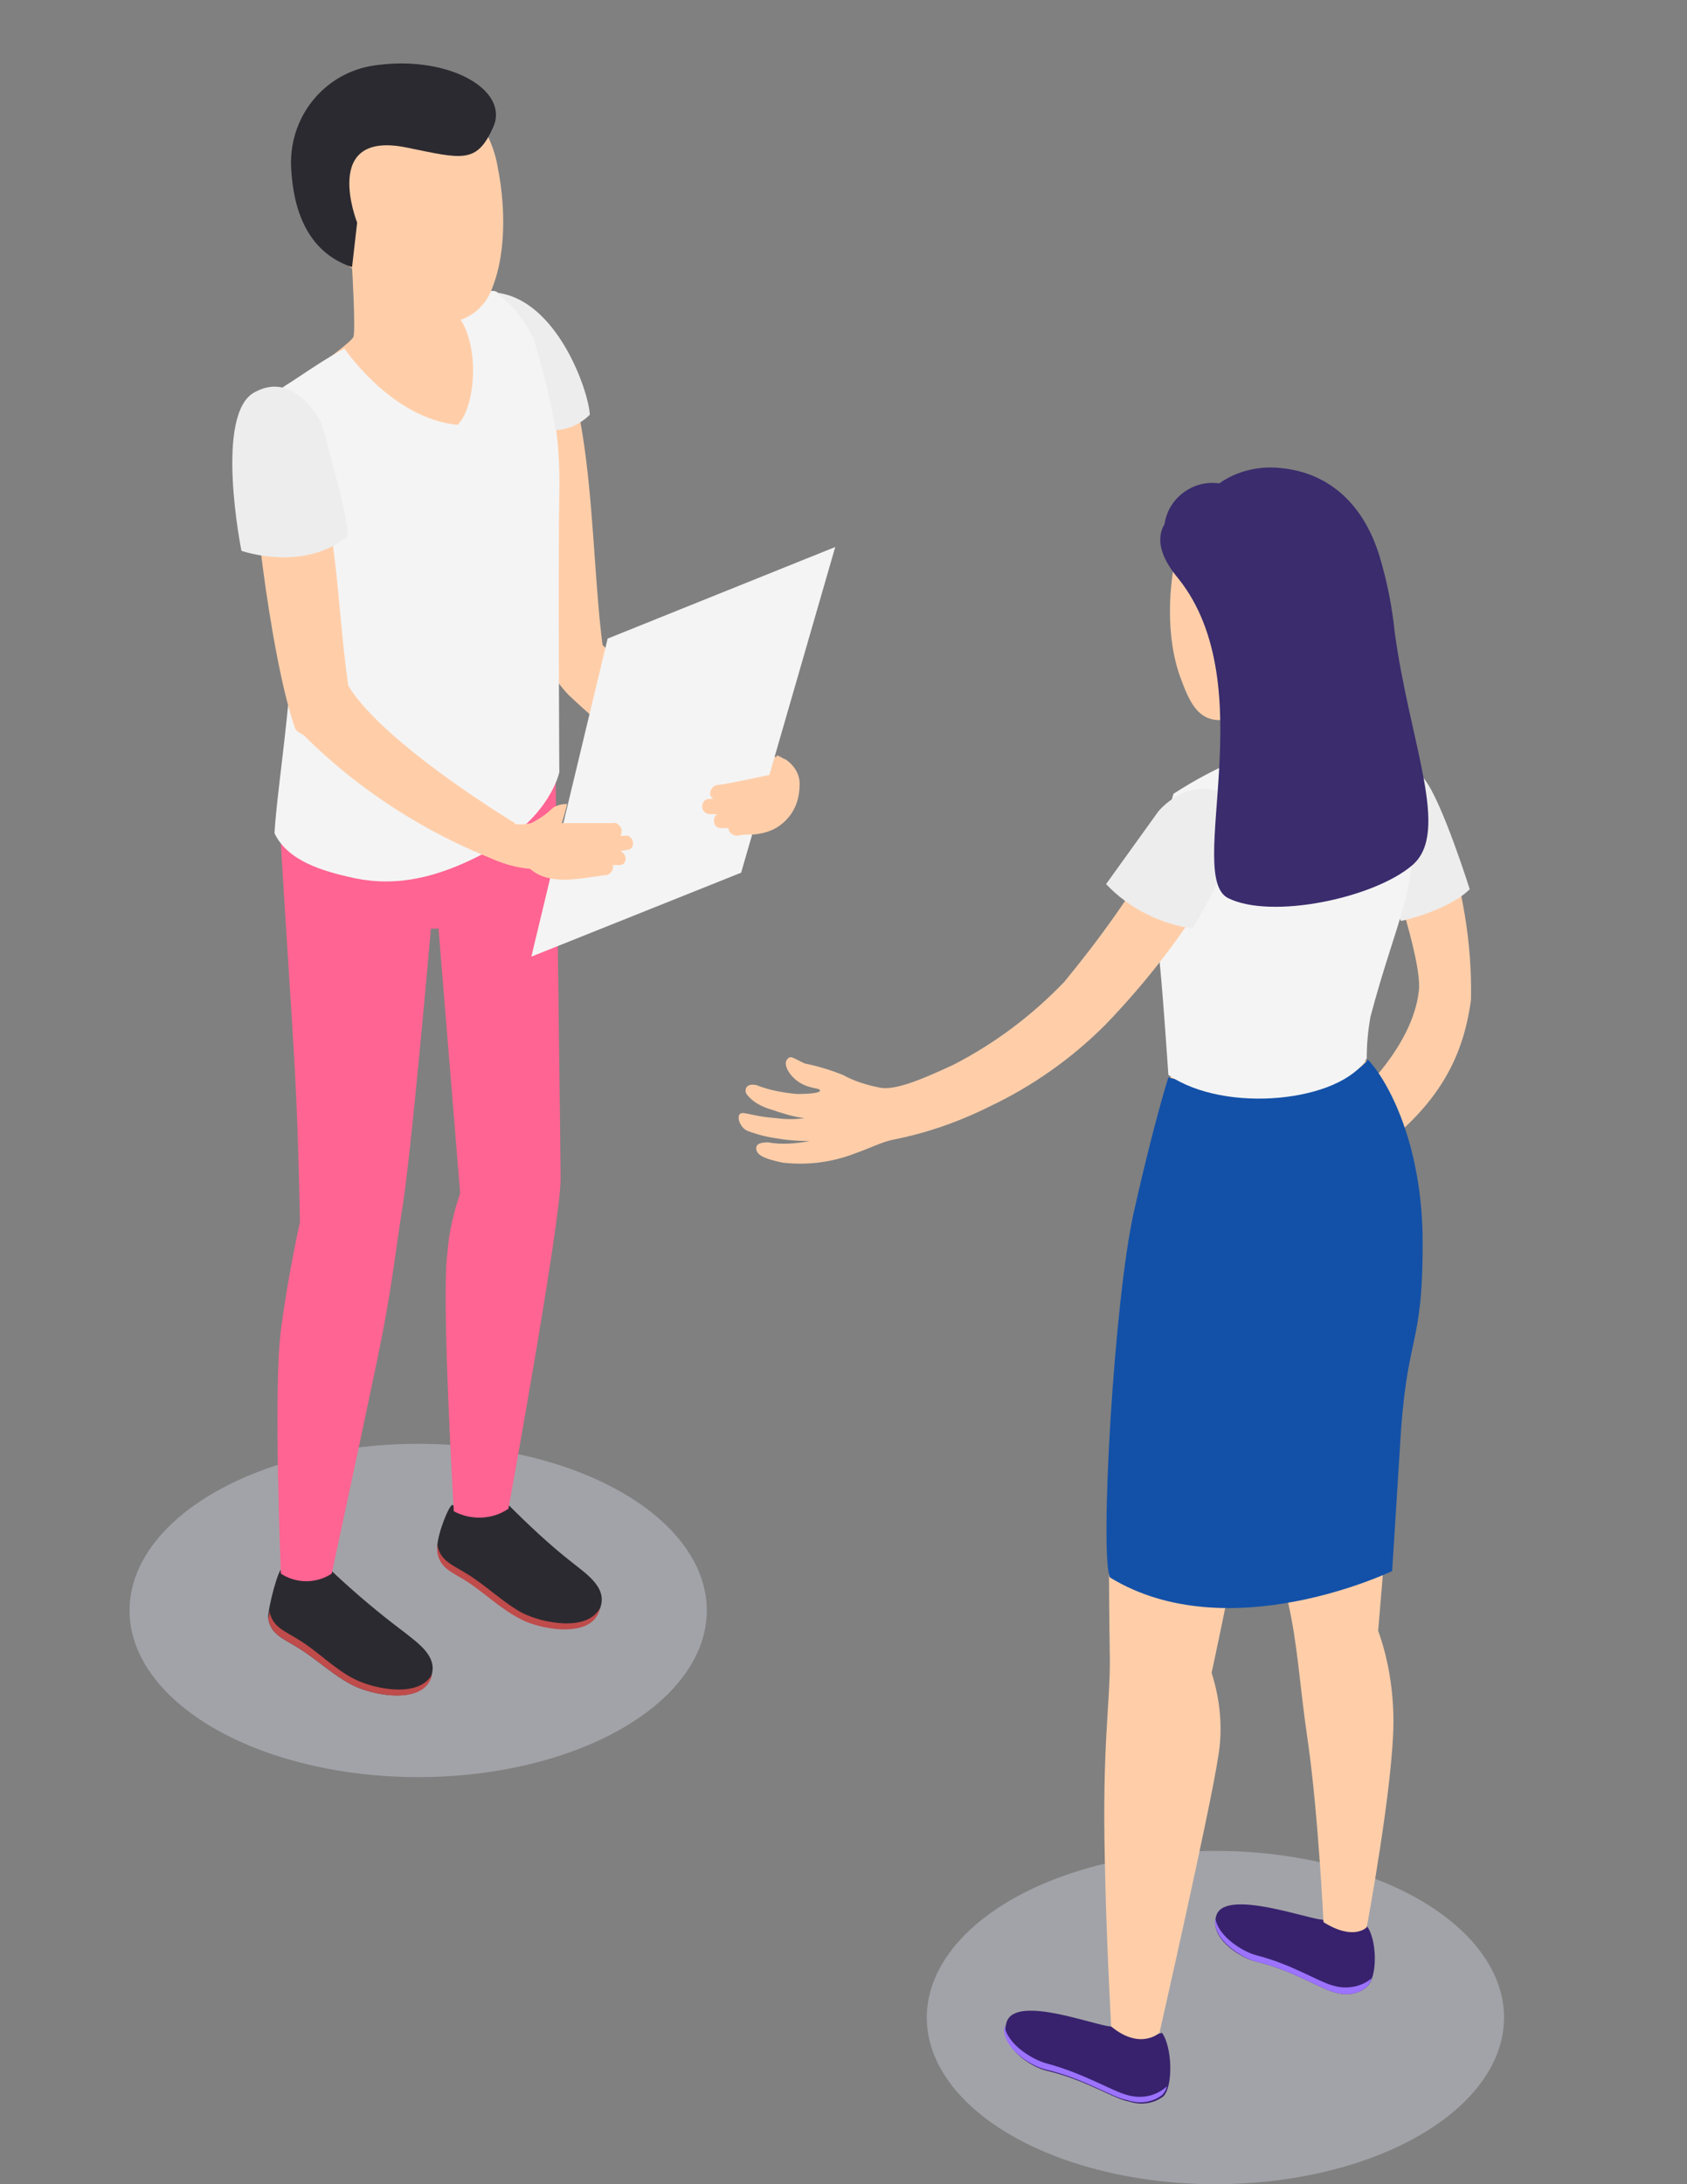 <?xml version="1.0" encoding="utf-8"?>
<!-- Generator: Adobe Illustrator 16.0.0, SVG Export Plug-In . SVG Version: 6.00 Build 0)  -->
<!DOCTYPE svg PUBLIC "-//W3C//DTD SVG 1.1//EN" "http://www.w3.org/Graphics/SVG/1.1/DTD/svg11.dtd">
<svg version="1.1" id="Layer_1" xmlns="http://www.w3.org/2000/svg" xmlns:xlink="http://www.w3.org/1999/xlink" x="0px" y="0px"
	 width="612px" height="792px" viewBox="0 0 612 792" enable-background="new 0 0 612 792" xml:space="preserve">
<rect x="0" y="0" width="612" height="792" fill="#808080" stroke="none"/>
<title>Business_SVG</title>
<g id="Слой_2">
	<g id="Слой_1-2">
		<g id="Girl_4">
			<ellipse opacity="0.4" fill="#D6D8E5" enable-background="new    " cx="440.921" cy="731.574" rx="104.709" ry="60.426"/>
			<path id="_Контур_33" fill="#FFCEA9" d="M501.348,267.075c9.226,2.768,14.3,12.916,22.603,34.595
				c6.458,19.834,10.147,40.13,9.687,60.888c-2.768,20.296-11.07,36.44-31.366,52.584l-9.687-17.989
				c0,0,19.834-17.528,22.141-37.824c1.384-11.532-12.454-49.817-12.454-51.201S501.348,267.075,501.348,267.075z"/>
			<path fill="#38226D" d="M421.548,737.109c-5.996,1.845-12.915,0.922-18.45-2.307c-5.074,0-34.135-11.532-37.824-1.846
				c-3.229,8.765,8.303,16.606,14.761,17.99c13.838,3.229,23.985,10.147,29.521,11.07c4.151,1.384,8.765,0.923,12.455-1.845
				C425.699,756.482,425.238,742.183,421.548,737.109z"/>
			<path fill="#9C73FF" d="M409.094,759.711c-5.535-1.384-15.684-7.842-29.521-11.531c-5.074-1.384-14.299-6.919-15.222-13.838
				c-1.384,7.841,9.226,14.76,15.222,16.144c13.838,3.229,23.986,10.148,29.521,11.071c4.151,1.384,8.764,0.922,12.454-1.846
				c0.923-0.922,1.384-1.845,1.846-3.229C419.241,760.173,414.168,761.095,409.094,759.711z"/>
			<path fill="#38226D" d="M495.813,698.362c-5.535,1.845-11.532,0.923-16.145-2.307c-4.612,0-34.595-11.07-38.285-1.845
				c-3.229,8.303,8.303,15.683,14.299,17.066c13.377,3.229,23.063,9.688,28.138,11.071c4.151,1.384,8.765,0.922,11.993-1.846
				C499.964,716.813,499.503,702.975,495.813,698.362z"/>
			<path fill="#9C73FF" d="M483.819,720.042c-5.535-1.384-15.222-7.842-28.138-11.07c-5.073-1.384-13.838-6.919-14.761-13.377
				c-1.384,7.38,9.226,14.3,14.761,15.684c13.377,3.229,23.063,9.687,28.138,11.07c4.151,1.384,8.765,0.922,11.993-1.846
				c0.923-0.922,1.384-1.845,1.845-3.229C493.968,720.503,488.432,721.426,483.819,720.042z"/>
			<path id="_Контур_34" fill="#FFCEA9" d="M505.499,624.098c0-11.07-1.845-22.602-5.535-32.75c0,0,3.69-45.204,6.458-74.726
				c4.151-43.82,11.07-47.972,9.226-74.726c-1.846-24.447-15.684-40.592-19.374-57.198l-71.496,5.536c0,0-5.997,20.296-14.3,60.426
				c-8.303,40.131-8.764,88.103-7.842,151.758c0,16.145-2.768,30.444-1.845,71.497c0.461,27.215,2.307,60.888,2.307,60.888
				c10.608,8.764,17.528,2.307,17.528,2.307s18.45-81.184,21.218-99.635c1.846-10.147,0.923-20.757-2.306-30.905
				c0,0,5.535-25.369,9.225-45.665c4.613-24.447,17.067-77.494,17.067-77.494s-1.845,81.184,1.384,97.328
				c3.69,16.145,4.151,29.982,7.38,51.662c3.69,26.293,5.535,64.578,5.535,64.578c11.071,6.919,15.684,1.845,15.684,1.845
				S505.499,647.161,505.499,624.098z"/>
			<path fill="#1351A8" d="M496.273,384.238c7.381,7.841,19.835,30.905,19.835,66.422c0,39.67-5.997,31.828-8.303,75.188
				l-2.768,43.82c0,0-59.504,28.599-102.402,2.307c-3.689-8.303,1.384-100.096,8.765-132.846
				c7.38-32.75,12.454-48.434,12.454-48.434S478.745,404.995,496.273,384.238z"/>
			<path id="_Контур_35" fill="#FFCEA9" d="M497.196,266.614c-15.222-0.922-16.605,1.845-17.989-3.69
				c-0.462-1.845-1.384-15.222-1.384-15.222c1.384-1.845,2.768-3.69,3.689-5.535c10.148-6.458,17.067-17.067,18.451-29.06
				c2.307-21.218-13.377-40.592-34.595-42.898c-20.296-2.306-35.057,11.993-38.747,31.366c-2.307,9.687-4.151,29.06,1.845,44.743
				c3.229,8.764,6.458,15.222,14.761,14.761c2.768-0.461,5.535-0.922,7.842-1.384c0.461,3.69,0.461,7.38,0.461,11.07
				c0,4.152,0.462,5.997-7.38,10.609s11.531,14.299,23.986,13.377c12.454-0.923,26.753-8.303,30.443-16.606
				C502.271,269.381,504.115,267.075,497.196,266.614z"/>
			<path fill="#EDEDED" d="M508.267,333.959c0,0,17.067-3.69,24.909-11.532c0,0-10.148-32.289-16.606-40.131
				c-6.458-7.841-12.915,43.821-12.915,43.821L508.267,333.959z"/>
			<path id="_Контур_36" fill="#F4F4F4" d="M481.975,266.152c2.768,3.69,3.229,7.842-7.842,10.609
				c-7.842,2.307-16.145,1.384-23.986-1.845c-8.764,3.69-16.605,7.841-24.447,12.915c-9.226,30.444-1.845,34.595-5.535,56.275
				c1.384,11.07,3.229,39.208,3.69,45.666c20.757,14.299,62.732,9.687,71.958-5.997c0-5.074,0.461-10.148,1.384-15.222
				c9.687-36.44,17.528-46.127,14.761-73.803c-1.384-15.683-2.768-23.525-11.07-28.138
				C494.89,266.152,488.432,265.691,481.975,266.152z"/>
			<path id="_Контур_37" fill="#FFCEA9" d="M291.931,385.622c4.613,0.922,9.226,2.306,13.838,4.151
				c4.151,2.306,8.764,3.69,13.377,4.613c5.073,0.922,12.915-1.845,26.753-8.303c15.223-7.841,28.599-17.989,40.131-29.982
				c12.916-15.683,24.908-32.289,35.057-50.278c5.996-11.07,13.377-13.377,19.834-11.532c7.842,2.768,8.765,10.148,0,24.909
				c-11.07,18.912-24.908,36.901-40.13,52.584c-11.993,11.993-26.292,22.141-41.976,29.521c-11.07,5.535-23.063,9.687-35.057,11.993
				c-4.151,0.922-7.38,2.768-15.222,5.535s-16.145,3.69-24.447,2.768c-6.919-1.384-9.226-2.768-9.687-4.613
				c-0.461-1.845,0.922-2.768,4.151-2.768c5.074,0.923,10.148,0.462,15.222-0.461c0,0-6.919,0-11.532-0.923
				c-3.69-0.461-7.38-1.384-11.07-2.768c-3.229-1.384-4.613-6.919-1.384-6.457c3.229,0.461,5.535,1.384,11.993,1.845
				c3.229,0.461,6.458,0.461,10.148,0c-4.151-0.461-8.303-1.845-12.454-3.229c-3.229-0.923-6.458-2.768-8.303-5.074
				c-1.384-1.384-0.923-4.613,3.229-3.69c4.612,1.845,9.687,2.768,14.76,3.229c5.074,0,8.764-0.462,8.303-1.384
				c-0.461-0.922-3.69-0.461-7.38-2.768c-3.69-2.306-5.997-6.458-4.613-8.303C286.857,382.393,287.78,383.776,291.931,385.622z"/>
			<path fill="#EDEDED" d="M432.618,336.727c-11.993-1.845-23.063-7.38-31.366-16.145l18.912-26.292c0,0,10.609-13.377,24.909-5.997
				c0,0,10.608,1.384,0,23.525C441.844,320.121,437.692,328.424,432.618,336.727z"/>
			<path fill="#3A2C6D" d="M422.471,190.043c1.384-9.687,10.609-16.145,19.835-14.761c6.457-4.612,14.76-6.458,22.602-5.535
				c17.989,1.845,29.982,13.838,35.518,31.828c2.768,9.226,4.613,18.451,5.535,27.676c5.536,40.592,20.296,72.419,6.458,84.413
				c-13.838,11.993-51.201,19.834-66.884,11.993c-15.684-7.841,12.915-77.032-17.989-115.778
				C420.164,201.114,419.703,194.656,422.471,190.043z"/>
		</g>
		<g id="Men_13">
			<ellipse opacity="0.4" fill="#D6D8E5" enable-background="new    " cx="151.705" cy="583.967" rx="104.708" ry="60.426"/>
			<path fill="#2B2A30" d="M102.35,568.745c7.38,5.997,17.528,0.462,17.989,0.923c8.303,7.842,17.067,15.222,26.292,22.141
				c4.613,3.69,11.532,8.304,10.148,14.761c-2.307,11.993-21.218,8.303-28.599,4.613c-7.38-3.69-13.377-9.687-20.296-13.839
				c-5.074-3.229-9.687-4.612-10.609-10.608C97.275,582.584,100.966,568.745,102.35,568.745z"/>
			<path fill="#BF4B4B" d="M97.737,583.968c0.922,5.996,5.535,7.38,10.609,10.608c6.919,4.151,12.916,10.609,20.296,14.3
				c7.38,3.69,23.525,6.919,28.138-1.845c-2.307,11.531-21.218,7.841-28.599,4.151c-7.38-3.69-13.377-9.687-20.296-13.839
				c-5.074-3.229-9.687-4.612-10.609-10.608C97.737,585.813,97.737,584.89,97.737,583.968z"/>
			<path fill="#2B2A30" d="M164.16,545.682c6.919,5.997,19.834-0.461,20.296,0c7.38,7.381,15.222,14.761,23.524,21.219
				c4.613,3.69,11.532,8.303,10.148,14.761c-2.306,11.993-21.68,8.303-28.599,4.612c-6.919-3.689-13.377-9.687-20.296-13.838
				c-5.074-3.229-9.687-4.612-10.609-10.609C158.163,557.675,162.776,545.682,164.16,545.682z"/>
			<path fill="#BF4B4B" d="M158.625,559.981c0.922,5.996,5.535,7.38,10.609,10.609c6.919,4.151,13.377,10.609,20.296,14.299
				c7.38,3.69,23.525,6.919,28.138-1.845c-2.307,11.531-21.68,7.842-28.599,4.151c-7.38-3.69-13.377-9.687-19.835-13.838
				c-5.074-3.229-9.687-4.613-10.609-10.609C158.625,561.826,158.625,560.904,158.625,559.981z"/>
			<path id="_Контур_38" fill="#FF6492" d="M101.888,305.36c0.461,10.609,3.69,57.659,5.074,82.567
				c1.384,24.908,1.845,55.353,1.845,55.353s-4.151,17.989-6.919,39.208c-2.768,21.218,0,88.103,0,88.103
				c5.535,3.69,12.916,3.69,18.451,0c0,0,11.532-53.508,16.606-77.955c5.074-24.447,6.458-38.285,8.764-53.046
				c3.229-17.989,10.609-102.863,10.609-102.863h2.768l7.842,95.944c-2.307,6.919-4.151,14.3-4.613,21.68
				c-2.306,15.684,2.306,93.638,2.306,93.638c5.997,3.229,13.838,3.229,19.835-0.923c0,0,18.912-103.785,18.912-119.469
				c0-10.608-1.845-148.067-1.845-148.067L101.888,305.36z"/>
			<path id="_Контур_39" fill="#FFCEA9" d="M127.719,96.867c0,0,1.384,23.525,0.461,25.37
				c-0.923,1.845-10.609,8.764-13.838,11.532c-3.229,2.768,16.145,21.218,25.831,25.831c9.687,4.613,39.208-6.919,39.669-21.68
				c0.461-14.76-5.074-26.753-9.687-27.676C165.543,109.321,127.719,96.867,127.719,96.867z"/>
			<path fill="#FFCEA9" d="M191.836,140.688c1.384-10.609-5.536-20.296,1.384-28.599c23.063,22.603,20.296,83.029,25.37,121.775
				c17.067,17.989,52.124,35.979,61.81,40.13c1.845,0.923,3.229,1.845,2.768,3.69c-1.384,6.458-4.151,12.454-8.303,17.528
				c-23.063-9.687-39.208-15.683-68.268-42.898c-2.768-2.768-5.074-5.997-7.38-9.687
				C191.836,218.181,189.529,158.677,191.836,140.688z"/>
			<path id="_Контур_40" fill="#F4F4F4" d="M124.952,126.388c0,0,17.067,25.37,41.053,27.676
				c7.38-7.38,8.303-33.672-2.307-41.976c0,0,9.687-7.841,16.145-6.458c6.919,4.151,12.454,11.07,14.761,18.912
				c5.997,17.528,8.764,35.979,8.303,54.43c-0.461,24.909,0,101.018,0,101.018s-3.229,16.145-24.909,28.137
				c-21.68,11.993-37.363,13.377-52.124,9.687c-11.993-2.768-22.141-6.919-26.292-15.683c0.922-17.528,8.764-63.194,5.996-85.335
				c-2.768-22.141-7.38-38.286-8.764-56.275c-1.384-17.99,2.307-17.528,11.071-23.525
				C113.42,133.307,118.955,129.617,124.952,126.388z"/>
			<path id="_Контур_41" fill="#FFCEA9" d="M180.765,61.81L180.765,61.81c-2.768-18.451-16.145-32.289-34.595-30.905
				c-19.834,0.922-35.518,17.989-34.134,38.285c0.461,11.07,6.458,21.68,15.683,28.138c0.461,2.768,1.845,5.535,2.768,7.841
				c6.458,7.842,26.754,12.455,32.75,11.532c6.919-0.461,12.916-5.535,15.222-11.993C184.456,89.948,182.61,71.036,180.765,61.81z"
				/>
			<path fill="#2B2A30" d="M127.719,96.867L127.719,96.867l1.845-16.145c0,0-13.377-33.673,17.989-27.215
				c20.296,4.151,25.37,5.997,31.367-7.38c5.996-13.377-15.684-25.831-41.515-22.602c-18.451,1.845-32.289,17.528-31.828,36.44
				C106.04,70.113,108.346,90.409,127.719,96.867z"/>
			<path fill="#FFCEA9" d="M91.74,150.835c8.764-2.306,2.306-0.461,8.764-2.306c23.063,22.602,20.296,61.81,25.831,100.096
				c12.916,21.218,60.426,49.817,60.426,49.817c0.461,4.151-0.922,5.074-5.997,13.838c-26.292-10.148-50.74-25.832-70.574-45.666
				c-1.384-0.922-2.768-1.384-3.229-2.768C98.198,238.938,89.434,168.825,91.74,150.835z"/>
			<polygon fill="#F4F4F4" points="303.002,198.346 268.868,316.431 192.758,346.875 220.435,231.558 			"/>
			<path fill="#FFCEA9" d="M174.308,299.364c0.922-4.152,4.151-3.229,7.38-1.845c3.69,1.384,7.38,1.845,11.07,0.922
				c2.768-1.384,5.535-3.229,7.842-5.535c1.384-0.922,3.229-1.384,5.074-1.384c0,0.922-1.845,6.919-1.845,6.919s16.606,0,18.451,0
				c1.384-0.461,2.768,0.922,3.229,2.307c0,0.922,0,1.845-0.461,2.306h1.384c3.229-0.922,4.612,4.613,1.384,5.074l-2.768,0.461
				c2.306,0.922,2.768,4.613,0,5.074h-0.923c-0.461,0-0.922,0-1.384,0h-0.461c0.461,1.384-0.461,3.229-2.306,3.69c0,0,0,0-0.461,0
				c-8.303,0.922-19.834,4.151-27.215-2.306c-5.074-0.461-10.148-1.845-14.76-4.152
				C173.385,308.589,173.385,303.977,174.308,299.364z"/>
			<path fill="#FFCEA9" d="M257.336,289.677h1.384c-1.384-0.922-1.384-2.768-0.461-3.69c0.461-0.923,1.384-1.384,2.306-1.384
				c1.845,0,18.912-3.69,18.912-3.69l2.306-6.919c0-0.461,2.768,1.384,3.229,1.384c2.768,1.845,5.074,5.074,5.074,8.764
				c0,5.074-1.384,9.687-5.074,13.377c-3.229,3.229-6.919,4.613-11.532,5.074c-2.306,0-4.151,0-5.997,0.461
				c-1.845,0-3.229-1.384-3.229-2.768l0,0h-0.461c-0.461,0-0.923,0-1.384,0h-0.923c-2.768,0-3.229-3.69-1.384-5.074h-2.768
				C253.646,294.751,254.107,289.677,257.336,289.677z"/>
			<path fill="#EDEDED" d="M201.522,155.909c4.613,0,9.226-2.307,12.454-5.535c-0.461-8.764-11.993-41.976-34.134-44.282
				c5.997,4.151,10.609,10.148,13.838,17.067C196.91,133.768,199.677,144.839,201.522,155.909z"/>
			<path fill="#EDEDED" d="M87.589,199.729c0,0,22.141,7.842,38.285-5.074c1.845-2.768-9.225-41.053-9.225-41.053
				s-9.226-19.373-23.986-11.531C77.441,149.451,87.589,199.729,87.589,199.729z"/>
		</g>
	</g>
</g>
</svg>
